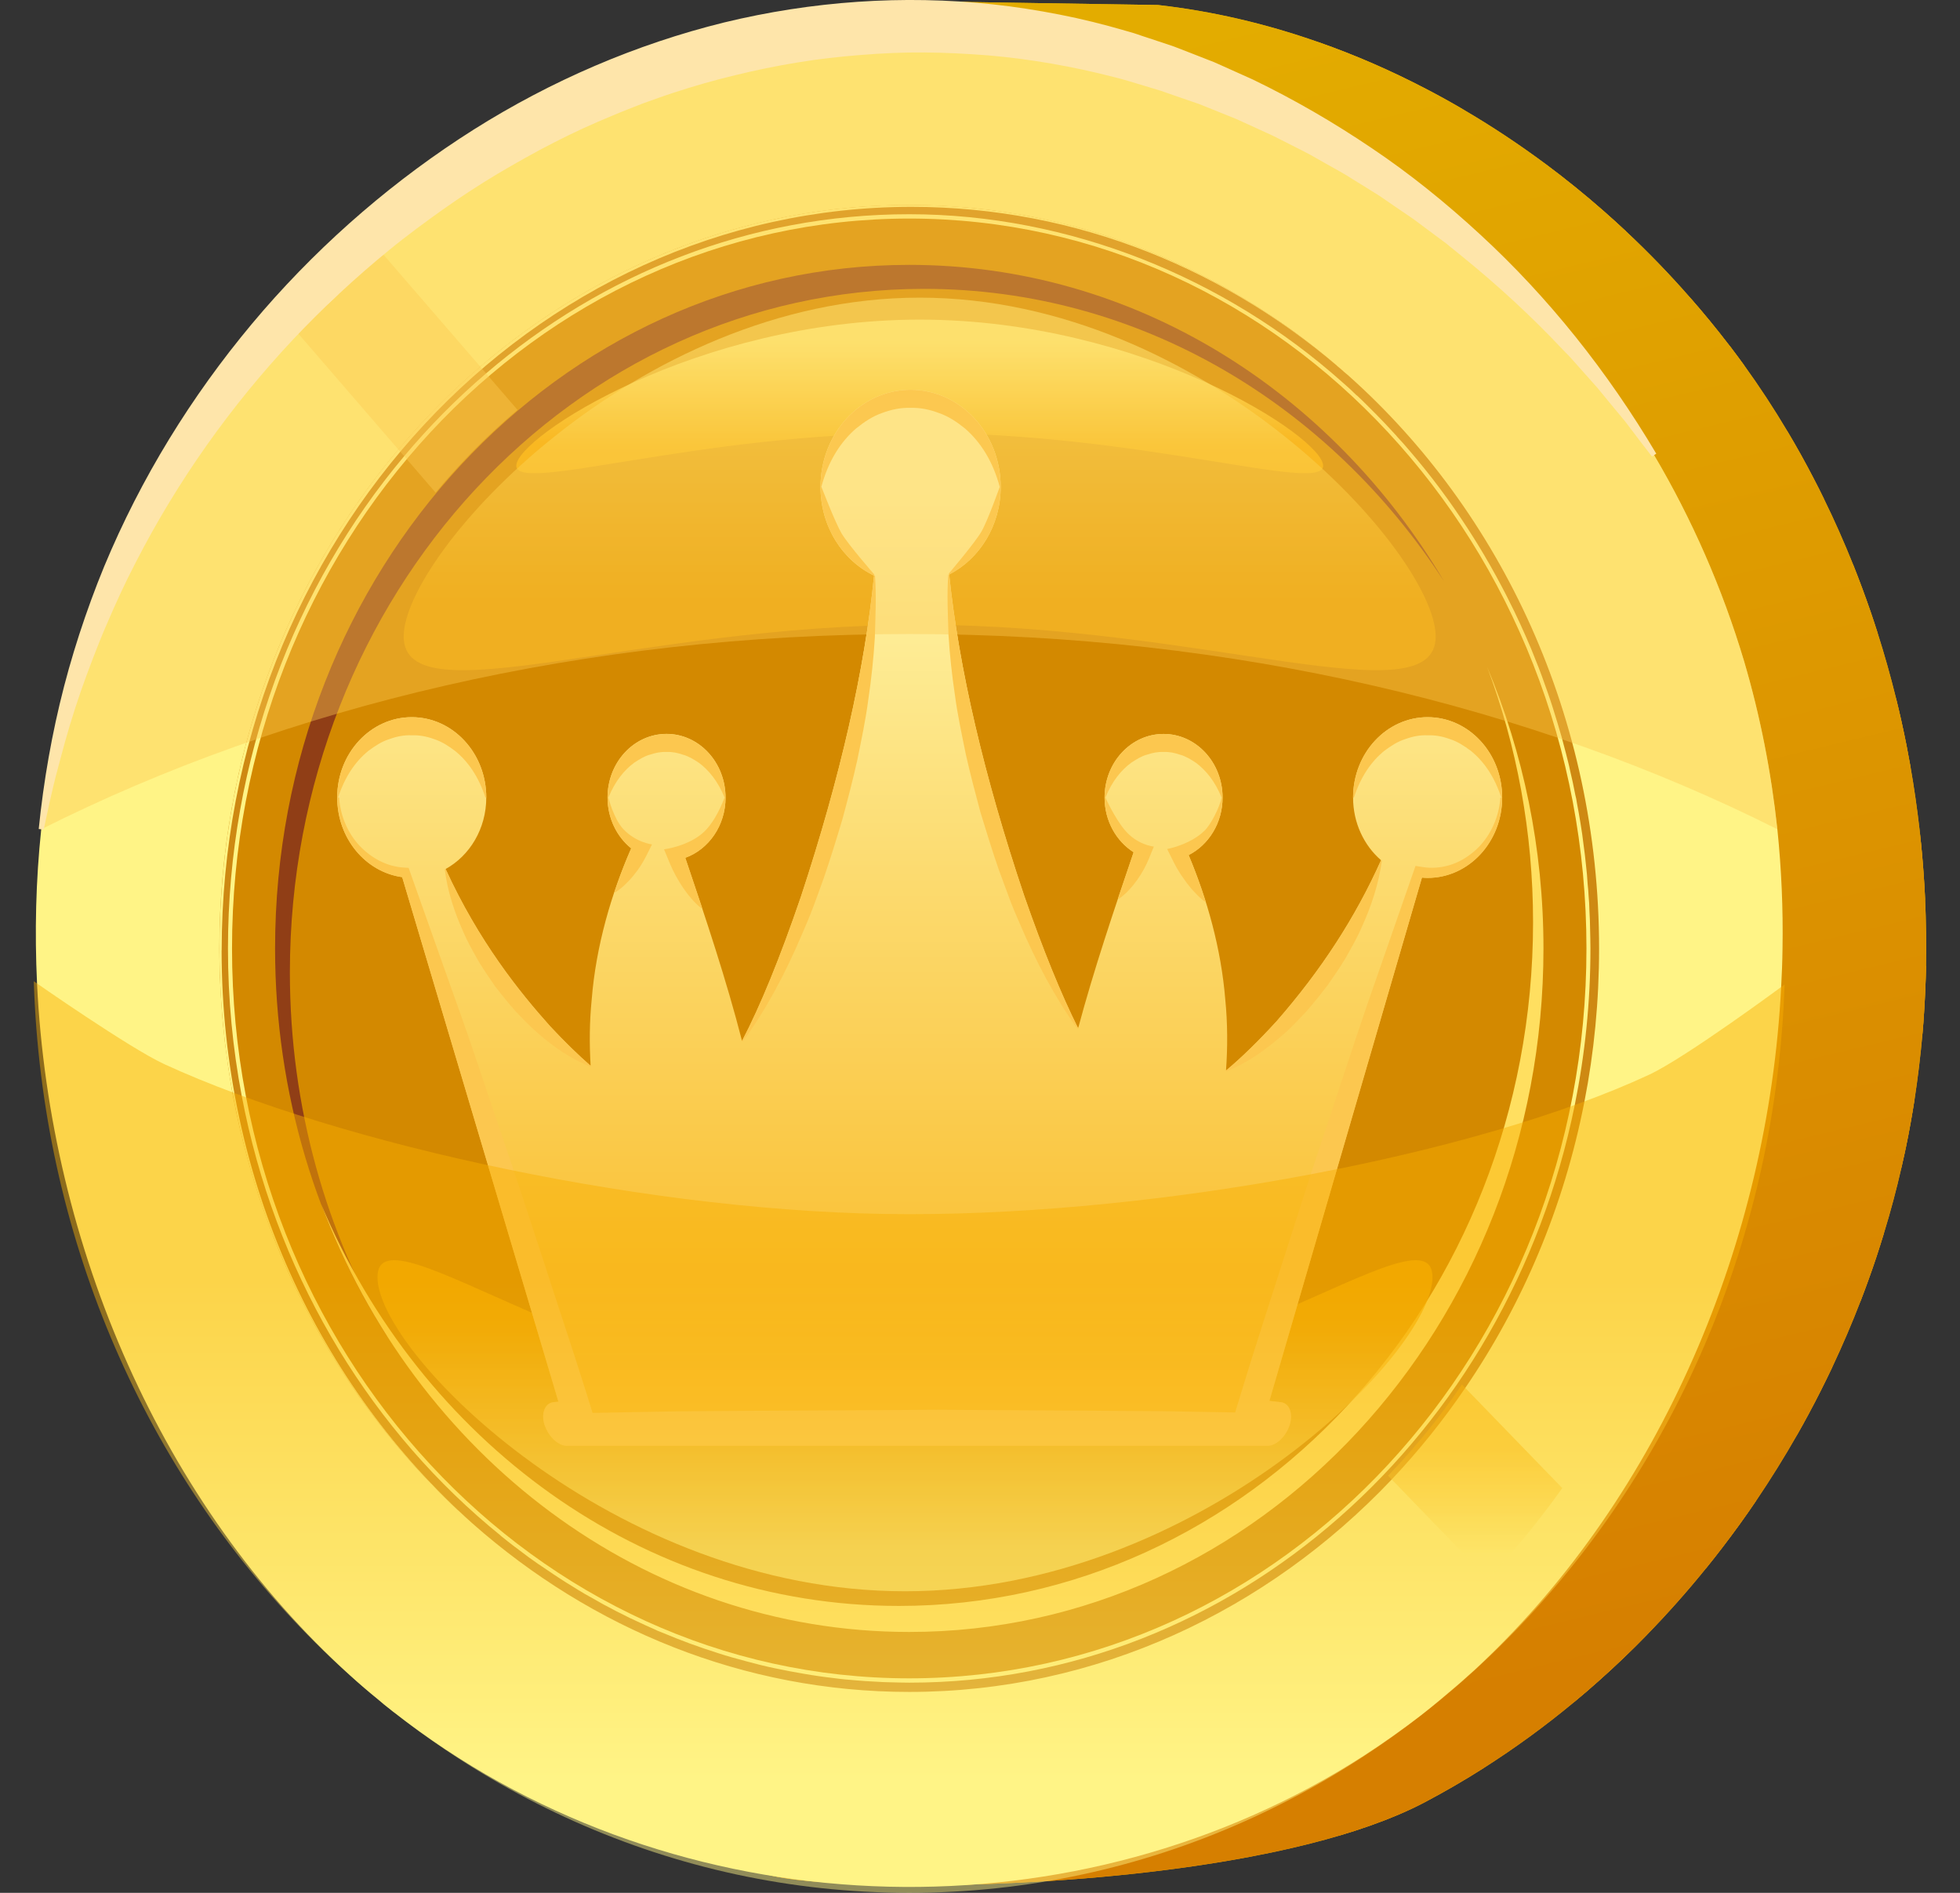 
<svg width="29" height="28" viewBox="0 0 29 28" fill="none" xmlns="http://www.w3.org/2000/svg">
<rect x="0" y="0" width="29" height="28" fill="#333333" stroke="none"/>
<path d="M28.498 14.29C28.493 14.521 28.483 14.752 28.468 14.983C28.462 15.085 28.454 15.187 28.445 15.289C28.416 15.616 28.377 15.943 28.327 16.267C28.291 16.499 28.25 16.731 28.202 16.96C28.195 16.995 28.188 17.029 28.18 17.064C28.166 17.131 28.151 17.199 28.135 17.266C28.06 17.596 27.973 17.922 27.874 18.244C27.803 18.478 27.727 18.709 27.644 18.937C27.607 19.04 27.569 19.142 27.53 19.243C27.402 19.575 27.262 19.901 27.111 20.222C27 20.456 26.884 20.687 26.761 20.915C26.706 21.018 26.65 21.12 26.592 21.221C26.402 21.555 26.198 21.882 25.984 22.199C25.824 22.436 25.657 22.667 25.484 22.892C25.405 22.995 25.325 23.098 25.243 23.198C24.968 23.538 24.678 23.865 24.375 24.176C24.141 24.417 23.899 24.648 23.65 24.869C23.533 24.974 23.414 25.076 23.294 25.175C22.866 25.531 22.417 25.858 21.952 26.154C21.669 26.334 21.379 26.502 21.084 26.658C20.959 26.724 20.825 26.787 20.684 26.847C20.419 26.959 20.129 27.061 19.818 27.153C17.609 27.806 14.404 27.952 12.543 27.863C10.887 27.785 11.203 27.633 9.681 26.924C10.577 26.147 11.476 25.366 12.301 24.505C12.404 24.398 12.507 24.288 12.608 24.177C12.803 23.963 12.994 23.743 13.178 23.517C13.264 23.412 13.348 23.306 13.43 23.198C13.508 23.098 13.583 22.995 13.658 22.892C13.822 22.666 13.98 22.435 14.13 22.199C14.334 21.881 14.525 21.555 14.704 21.221C14.758 21.12 14.812 21.017 14.864 20.915C14.979 20.687 15.089 20.456 15.193 20.222C15.336 19.901 15.469 19.574 15.591 19.243C15.628 19.142 15.664 19.04 15.699 18.937C15.778 18.708 15.852 18.477 15.921 18.244C16.016 17.922 16.101 17.595 16.176 17.266C16.2 17.164 16.221 17.063 16.243 16.96C16.291 16.73 16.333 16.499 16.371 16.267C16.424 15.943 16.467 15.616 16.5 15.289C16.51 15.187 16.52 15.085 16.528 14.983C16.547 14.752 16.561 14.521 16.57 14.29C16.582 13.963 16.585 13.637 16.576 13.311C16.574 13.209 16.571 13.107 16.566 13.005C16.556 12.774 16.541 12.543 16.521 12.312C16.492 11.985 16.452 11.659 16.402 11.334C16.401 11.331 16.401 11.328 16.4 11.325C16.385 11.226 16.369 11.127 16.351 11.028C16.311 10.796 16.264 10.565 16.212 10.335C16.139 10.006 16.054 9.68 15.958 9.357C15.928 9.255 15.897 9.153 15.864 9.051C15.79 8.818 15.711 8.587 15.626 8.358C15.503 8.027 15.369 7.701 15.224 7.38C15.178 7.277 15.131 7.175 15.082 7.074C14.971 6.839 14.853 6.608 14.73 6.381C14.55 6.047 14.358 5.72 14.155 5.402C14.089 5.299 14.022 5.197 13.954 5.096C13.795 4.86 13.63 4.629 13.459 4.403C13.203 4.065 12.932 3.738 12.649 3.425C12.556 3.321 12.461 3.219 12.365 3.119C12.344 3.096 12.322 3.074 12.301 3.052C11.507 2.233 10.623 1.516 9.668 0.929C10.924 0.363 12.279 0.055 13.64 0.019L17.134 0.074C17.938 0.165 18.733 0.351 19.506 0.623C20.05 0.813 20.584 1.046 21.101 1.316C21.288 1.413 21.472 1.515 21.654 1.622C22.071 1.866 22.477 2.135 22.868 2.426C23.162 2.645 23.448 2.876 23.725 3.119C23.839 3.219 23.951 3.321 24.062 3.425C24.393 3.735 24.709 4.062 25.008 4.404C25.205 4.628 25.395 4.86 25.577 5.097C25.588 5.11 25.598 5.124 25.609 5.137C25.675 5.225 25.741 5.313 25.805 5.402C26.033 5.718 26.247 6.044 26.447 6.381C26.582 6.607 26.711 6.838 26.833 7.074C26.886 7.175 26.937 7.277 26.987 7.38C27.144 7.699 27.288 8.026 27.421 8.358C27.512 8.587 27.598 8.818 27.678 9.051C27.713 9.152 27.747 9.255 27.779 9.357C27.882 9.679 27.974 10.006 28.055 10.335C28.112 10.565 28.163 10.796 28.209 11.028C28.229 11.13 28.248 11.232 28.266 11.334C28.321 11.646 28.366 11.96 28.402 12.274C28.403 12.287 28.405 12.3 28.406 12.313C28.432 12.543 28.452 12.774 28.467 13.006C28.474 13.108 28.48 13.21 28.484 13.312C28.499 13.638 28.503 13.964 28.497 14.29L28.498 14.29Z" fill="#E3AC00"/>
<path d="M21.654 1.622H14.687V0.623H19.506C20.05 0.813 20.583 1.046 21.101 1.316C21.287 1.413 21.472 1.515 21.654 1.622Z" fill="#DD9300"/>
<path d="M24.062 3.425H12.301V2.426H22.868C23.162 2.645 23.448 2.876 23.724 3.119C23.838 3.219 23.951 3.321 24.062 3.425V3.425Z" fill="#DD9300"/>
<path d="M25.805 5.402H12.301V4.404H25.008C25.205 4.628 25.395 4.86 25.577 5.097C25.588 5.11 25.598 5.124 25.608 5.137C25.675 5.225 25.741 5.313 25.805 5.402Z" fill="#DD9300"/>
<path d="M26.987 7.379H12.301V6.381H26.447C26.582 6.608 26.71 6.839 26.832 7.074C26.885 7.175 26.937 7.277 26.987 7.38L26.987 7.379Z" fill="#DD9300"/>
<path d="M27.779 9.357H12.301V8.358H27.421C27.512 8.586 27.598 8.817 27.678 9.051C27.712 9.152 27.746 9.255 27.779 9.357L27.779 9.357Z" fill="#DD9300"/>
<path d="M28.266 11.334H12.301V10.335H28.055C28.112 10.565 28.163 10.796 28.209 11.028C28.229 11.13 28.248 11.232 28.266 11.334L28.266 11.334Z" fill="#DD9300"/>
<path d="M28.485 13.311H12.301V12.312H28.406C28.432 12.543 28.452 12.774 28.467 13.005C28.474 13.108 28.48 13.209 28.484 13.312L28.485 13.311Z" fill="#DD9300"/>
<path d="M28.498 14.29C28.493 14.521 28.483 14.752 28.468 14.983C28.462 15.085 28.454 15.187 28.445 15.289H12.301V14.29H28.497L28.498 14.29Z" fill="#DD9300"/>
<path d="M28.327 16.267C28.291 16.499 28.249 16.731 28.202 16.96C28.195 16.995 28.188 17.03 28.18 17.064C28.166 17.131 28.151 17.199 28.135 17.266H12.301V16.268H28.327L28.327 16.267Z" fill="#DD9300"/>
<path d="M27.874 18.244C27.803 18.477 27.727 18.708 27.644 18.937C27.607 19.04 27.569 19.142 27.53 19.243H12.301V18.244H27.874V18.244Z" fill="#DD9300"/>
<path d="M27.111 20.221C27 20.456 26.884 20.687 26.762 20.914C26.706 21.017 26.65 21.119 26.592 21.22H12.301V20.222H27.11L27.111 20.221Z" fill="#DD9300"/>
<path d="M25.984 22.199C25.824 22.435 25.657 22.666 25.484 22.892C25.405 22.995 25.325 23.097 25.243 23.198H12.301V22.199H25.984V22.199Z" fill="#DD9300"/>
<path d="M24.375 24.176C24.141 24.417 23.899 24.648 23.65 24.869C23.533 24.974 23.415 25.075 23.294 25.175H12.301V24.177H24.375V24.176Z" fill="#DD9300"/>
<path d="M21.952 26.153C21.669 26.333 21.38 26.501 21.084 26.657C20.959 26.723 20.825 26.786 20.684 26.846C20.419 26.959 20.129 27.061 19.819 27.152H12.301V26.154H21.952V26.153Z" fill="#DD9300"/>
<path style="mix-blend-mode:multiply" d="M28.498 14.29C28.493 14.521 28.483 14.752 28.468 14.983C28.462 15.085 28.454 15.187 28.445 15.289C28.416 15.616 28.377 15.943 28.327 16.267C28.291 16.499 28.25 16.731 28.202 16.96C28.195 16.995 28.188 17.029 28.18 17.064C28.166 17.131 28.151 17.199 28.135 17.266C28.06 17.596 27.973 17.922 27.874 18.244C27.803 18.478 27.727 18.709 27.644 18.937C27.607 19.04 27.569 19.142 27.53 19.243C27.402 19.575 27.262 19.901 27.111 20.222C27 20.456 26.884 20.687 26.761 20.915C26.706 21.018 26.65 21.12 26.592 21.221C26.402 21.555 26.198 21.882 25.984 22.199C25.824 22.436 25.657 22.667 25.484 22.892C25.405 22.995 25.325 23.098 25.243 23.198C24.968 23.538 24.678 23.865 24.375 24.176C24.141 24.417 23.899 24.648 23.65 24.869C23.533 24.974 23.414 25.076 23.294 25.175C22.866 25.531 22.417 25.858 21.952 26.154C21.669 26.334 21.379 26.502 21.084 26.658C20.959 26.724 20.825 26.787 20.684 26.847C20.419 26.959 20.129 27.061 19.818 27.153C17.609 27.806 14.404 27.952 12.543 27.863C10.887 27.785 11.203 27.633 9.681 26.924C10.577 26.147 11.476 25.366 12.301 24.505C12.404 24.398 12.507 24.288 12.608 24.177C12.803 23.963 12.994 23.743 13.178 23.517C13.264 23.412 13.348 23.306 13.43 23.198C13.508 23.098 13.583 22.995 13.658 22.892C13.822 22.666 13.98 22.435 14.13 22.199C14.334 21.881 14.525 21.555 14.704 21.221C14.758 21.12 14.812 21.017 14.864 20.915C14.979 20.687 15.089 20.456 15.193 20.222C15.336 19.901 15.469 19.574 15.591 19.243C15.628 19.142 15.664 19.04 15.699 18.937C15.778 18.708 15.852 18.477 15.921 18.244C16.016 17.922 16.101 17.595 16.176 17.266C16.2 17.164 16.221 17.063 16.243 16.96C16.291 16.73 16.333 16.499 16.371 16.267C16.424 15.943 16.467 15.616 16.5 15.289C16.51 15.187 16.52 15.085 16.528 14.983C16.547 14.752 16.561 14.521 16.57 14.29C16.582 13.963 16.585 13.637 16.576 13.311C16.574 13.209 16.571 13.107 16.566 13.005C16.556 12.774 16.541 12.543 16.521 12.312C16.492 11.985 16.452 11.659 16.402 11.334C16.401 11.331 16.401 11.328 16.4 11.325C16.385 11.226 16.369 11.127 16.351 11.028C16.311 10.796 16.264 10.565 16.212 10.335C16.139 10.006 16.054 9.68 15.958 9.357C15.928 9.255 15.897 9.153 15.864 9.051C15.79 8.818 15.711 8.587 15.626 8.358C15.503 8.027 15.369 7.701 15.224 7.38C15.178 7.277 15.131 7.175 15.082 7.074C14.971 6.839 14.853 6.608 14.73 6.381C14.55 6.047 14.358 5.72 14.155 5.402C14.089 5.299 14.022 5.197 13.954 5.096C13.795 4.86 13.63 4.629 13.459 4.403C13.203 4.065 12.932 3.738 12.649 3.425C12.556 3.321 12.461 3.219 12.365 3.119C12.344 3.096 12.322 3.074 12.301 3.052C11.507 2.233 10.623 1.516 9.668 0.929C10.924 0.363 12.279 0.055 13.64 0.019L17.134 0.074C17.938 0.165 18.733 0.351 19.506 0.623C20.05 0.813 20.584 1.046 21.101 1.316C21.288 1.413 21.472 1.515 21.654 1.622C22.071 1.866 22.477 2.135 22.868 2.426C23.162 2.645 23.448 2.876 23.725 3.119C23.839 3.219 23.951 3.321 24.062 3.425C24.393 3.735 24.709 4.062 25.008 4.404C25.205 4.628 25.395 4.86 25.577 5.097C25.588 5.11 25.598 5.124 25.609 5.137C25.675 5.225 25.741 5.313 25.805 5.402C26.033 5.718 26.247 6.044 26.447 6.381C26.582 6.607 26.711 6.838 26.833 7.074C26.886 7.175 26.937 7.277 26.987 7.38C27.144 7.699 27.288 8.026 27.421 8.358C27.512 8.587 27.598 8.818 27.678 9.051C27.713 9.152 27.747 9.255 27.779 9.357C27.882 9.679 27.974 10.006 28.055 10.335C28.112 10.565 28.163 10.796 28.209 11.028C28.229 11.13 28.248 11.232 28.266 11.334C28.321 11.646 28.366 11.96 28.402 12.274C28.403 12.287 28.405 12.3 28.406 12.313C28.432 12.543 28.452 12.774 28.467 13.006C28.474 13.108 28.48 13.21 28.484 13.312C28.499 13.638 28.503 13.964 28.497 14.29L28.498 14.29Z" fill="url(#paint0_linear_15_3152)"/>
<path d="M26.374 14.031C26.372 14.221 26.364 14.41 26.354 14.6C26.161 18.385 24.563 22.107 21.919 24.607C21.855 24.67 21.788 24.73 21.72 24.789C21.662 24.843 21.602 24.895 21.541 24.947C21.463 25.014 21.383 25.082 21.302 25.149C21.21 25.227 21.115 25.302 21.021 25.376C20.952 25.428 20.884 25.48 20.814 25.532C20.675 25.634 20.536 25.733 20.394 25.829C20.323 25.876 20.251 25.924 20.178 25.972C15.967 28.677 10.283 28.554 6.2 25.608C6.077 25.519 5.955 25.428 5.834 25.333C5.816 25.32 5.798 25.307 5.78 25.291C5.715 25.242 5.653 25.19 5.591 25.136C5.522 25.081 5.456 25.025 5.39 24.969C5.317 24.906 5.245 24.843 5.174 24.778C2.402 22.272 0.735 18.439 0.548 14.548C0.512 13.786 0.53 13.023 0.61 12.267C0.703 11.379 0.878 10.499 1.141 9.646C1.732 7.72 2.75 5.974 4.051 4.516C4.435 4.085 4.843 3.679 5.273 3.302C5.918 2.735 6.612 2.23 7.34 1.799C10.22 0.094 13.602 -0.404 16.774 0.562C19.919 1.518 22.721 3.762 24.474 6.732C25.035 7.681 25.485 8.708 25.805 9.78C26.045 10.593 26.207 11.425 26.298 12.268C26.358 12.852 26.384 13.442 26.374 14.031V14.031Z" fill="#FFF486"/>
<path d="M22.254 14.03C22.254 19.268 18.314 23.514 13.453 23.514C8.592 23.514 4.652 19.268 4.652 14.03C4.652 8.793 8.593 4.547 13.453 4.547C18.313 4.547 22.254 8.793 22.254 14.03Z" fill="#FFDC5A"/>
<path d="M23.473 14.03C23.473 19.993 18.987 24.827 13.453 24.827C7.919 24.827 3.433 19.993 3.433 14.03C3.433 8.067 7.92 3.233 13.453 3.233C18.986 3.233 23.473 8.067 23.473 14.03V14.03Z" fill="#D38900"/>
<path d="M4.289 14.384C4.289 8.799 8.49 4.273 13.672 4.273C16.858 4.273 19.671 5.985 21.367 8.601C19.701 5.786 16.78 3.918 13.453 3.918C8.271 3.918 4.07 8.445 4.07 14.03C4.07 16.181 4.695 18.174 5.757 19.812C4.829 18.244 4.289 16.383 4.289 14.384Z" fill="#903E16"/>
<path d="M22.003 9.865C22.441 11.033 22.683 12.307 22.683 13.644C22.683 19.228 18.482 23.756 13.3 23.756C9.496 23.756 6.223 21.314 4.75 17.808C6.139 21.52 9.511 24.141 13.453 24.141C18.636 24.141 22.837 19.614 22.837 14.03C22.837 12.544 22.537 11.136 22.003 9.865H22.003Z" fill="#FFDF60"/>
<g style="mix-blend-mode:multiply">
<path d="M19.947 5.552C19.945 5.549 19.943 5.547 19.941 5.547C19.925 5.532 19.906 5.517 19.89 5.504C19.854 5.471 19.818 5.439 19.78 5.409V5.407C19.573 5.229 19.36 5.062 19.141 4.902C19.078 4.856 19.014 4.811 18.95 4.767C18.881 4.72 18.811 4.672 18.741 4.627C18.672 4.581 18.604 4.538 18.534 4.494C18.534 4.492 18.532 4.492 18.529 4.492C18.457 4.447 18.387 4.403 18.314 4.362C18.244 4.321 18.174 4.28 18.103 4.241C18.057 4.215 18.009 4.189 17.961 4.165C17.896 4.13 17.832 4.096 17.765 4.063C17.408 3.883 17.038 3.723 16.658 3.589C16.602 3.567 16.543 3.548 16.485 3.528C16.404 3.5 16.324 3.474 16.244 3.45C16.171 3.429 16.099 3.407 16.024 3.385C15.773 3.316 15.516 3.255 15.256 3.203C15.174 3.188 15.089 3.173 15.005 3.16C14.921 3.145 14.836 3.132 14.75 3.121C14.671 3.11 14.593 3.099 14.513 3.091C14.497 3.088 14.48 3.088 14.464 3.086C14.39 3.077 14.314 3.071 14.237 3.065C14.151 3.058 14.064 3.052 13.978 3.047C13.892 3.041 13.803 3.039 13.717 3.036C13.628 3.034 13.542 3.032 13.453 3.032C11.057 3.032 8.85 3.927 7.106 5.424C6.672 5.796 6.266 6.206 5.894 6.65C4.25 8.602 3.246 11.193 3.246 14.031C3.246 14.126 3.248 14.22 3.25 14.315C3.252 14.408 3.254 14.503 3.261 14.596C3.265 14.677 3.269 14.759 3.275 14.839C3.279 14.9 3.283 14.958 3.288 15.019C3.295 15.112 3.304 15.203 3.315 15.296C3.323 15.376 3.331 15.454 3.343 15.532C3.361 15.682 3.383 15.829 3.407 15.977C3.417 16.035 3.427 16.096 3.437 16.157C3.441 16.178 3.445 16.198 3.449 16.219C3.506 16.522 3.576 16.822 3.656 17.114C3.682 17.211 3.711 17.309 3.739 17.404C3.767 17.497 3.795 17.588 3.825 17.679C3.827 17.69 3.831 17.699 3.835 17.71C3.866 17.799 3.896 17.89 3.928 17.978C3.962 18.072 3.996 18.165 4.032 18.258C4.039 18.275 4.044 18.291 4.05 18.308C4.115 18.473 4.183 18.635 4.255 18.795C4.298 18.89 4.342 18.986 4.388 19.079C4.432 19.168 4.474 19.257 4.521 19.346C4.561 19.421 4.601 19.499 4.641 19.575C4.752 19.779 4.87 19.98 4.993 20.175C5.13 20.394 5.274 20.609 5.427 20.817C5.431 20.823 5.437 20.829 5.443 20.838C5.5 20.916 5.558 20.992 5.618 21.07C5.735 21.222 5.858 21.371 5.984 21.517C6.047 21.59 6.111 21.662 6.175 21.733C6.24 21.802 6.306 21.874 6.372 21.941C6.372 21.944 6.374 21.946 6.376 21.944C6.441 22.015 6.507 22.08 6.574 22.147C6.64 22.212 6.708 22.279 6.779 22.344H6.781C6.849 22.409 6.921 22.474 6.992 22.537C8.753 24.094 11.004 25.028 13.453 25.028C16.227 25.028 18.75 23.828 20.592 21.885C20.988 21.465 21.352 21.014 21.68 20.531C22.528 19.292 23.139 17.853 23.443 16.296C23.586 15.566 23.66 14.807 23.66 14.031C23.66 10.621 22.215 7.571 19.947 5.552V5.552ZM7.621 22.885C7.549 22.831 7.476 22.772 7.404 22.714V22.712C7.378 22.69 7.352 22.669 7.325 22.647C7.295 22.623 7.263 22.597 7.233 22.571C5.389 21.011 4.062 18.771 3.576 16.208C3.443 15.504 3.373 14.776 3.373 14.031C3.373 11.232 4.36 8.676 5.981 6.747C6.352 6.305 6.758 5.894 7.193 5.523C8.914 4.048 11.089 3.169 13.453 3.169C15.818 3.169 18.122 4.102 19.866 5.658C19.937 5.719 20.005 5.781 20.073 5.849H20.076C20.126 5.894 20.176 5.944 20.226 5.994C20.317 6.082 20.405 6.174 20.493 6.265C20.55 6.325 20.605 6.384 20.661 6.446C20.665 6.451 20.669 6.455 20.671 6.459C20.735 6.527 20.796 6.596 20.854 6.665C21.168 7.029 21.457 7.417 21.722 7.827C21.768 7.9 21.817 7.974 21.861 8.047C21.992 8.26 22.116 8.479 22.233 8.702C22.261 8.754 22.287 8.806 22.313 8.858C22.436 9.098 22.548 9.345 22.655 9.598C22.691 9.689 22.727 9.78 22.764 9.871C22.798 9.958 22.83 10.047 22.86 10.133C22.916 10.285 22.968 10.441 23.015 10.599C23.037 10.666 23.057 10.736 23.077 10.805C23.097 10.868 23.115 10.933 23.131 10.998C23.157 11.093 23.182 11.191 23.206 11.288C23.214 11.321 23.222 11.353 23.228 11.386C23.258 11.509 23.284 11.633 23.308 11.758C23.319 11.797 23.326 11.838 23.332 11.879C23.351 11.979 23.369 12.076 23.385 12.178C23.403 12.287 23.419 12.395 23.431 12.503C23.445 12.596 23.455 12.692 23.465 12.787C23.477 12.884 23.485 12.982 23.491 13.082C23.497 13.14 23.503 13.198 23.505 13.257C23.512 13.328 23.516 13.4 23.517 13.472C23.523 13.562 23.526 13.658 23.527 13.751C23.529 13.844 23.532 13.937 23.532 14.03C23.532 14.825 23.451 15.599 23.3 16.346C22.313 21.225 18.273 24.891 13.453 24.891C13.367 24.891 13.28 24.888 13.194 24.886C13.108 24.884 13.021 24.882 12.935 24.875C12.85 24.871 12.764 24.866 12.679 24.858C12.565 24.849 12.448 24.839 12.334 24.823C12.261 24.814 12.189 24.806 12.117 24.795C12.042 24.784 11.97 24.773 11.897 24.76C11.753 24.736 11.608 24.708 11.465 24.678C11.322 24.648 11.18 24.613 11.039 24.574C10.898 24.537 10.758 24.498 10.621 24.453C10.345 24.366 10.072 24.266 9.807 24.154C9.758 24.137 9.71 24.115 9.664 24.093C9.58 24.056 9.495 24.017 9.413 23.978C9.346 23.948 9.282 23.917 9.218 23.883C9.153 23.852 9.089 23.82 9.027 23.785C8.962 23.753 8.898 23.718 8.836 23.681C8.709 23.612 8.586 23.541 8.464 23.463C8.407 23.43 8.351 23.393 8.295 23.357C8.229 23.313 8.164 23.272 8.1 23.227C8.005 23.166 7.913 23.101 7.82 23.034C7.754 22.984 7.688 22.934 7.621 22.884L7.621 22.885Z" fill="#CE8912"/>
</g>
<g style="mix-blend-mode:screen">
<path d="M3.28 14.058C3.28 7.994 7.858 3.06 13.486 3.06C15.936 3.06 18.186 3.995 19.947 5.552C18.181 3.978 15.918 3.031 13.453 3.031C7.825 3.031 3.247 7.965 3.247 14.03C3.247 17.454 4.707 20.517 6.991 22.536C4.725 20.517 3.279 17.466 3.279 14.058L3.28 14.058Z" fill="#FFF486"/>
</g>
<path style="mix-blend-mode:screen" opacity="0.93" d="M19.577 6.889C19.577 7.31 16.904 6.404 13.608 6.404C10.311 6.404 7.639 7.31 7.639 6.889C7.639 6.467 10.312 4.728 13.608 4.728C16.904 4.728 19.577 6.467 19.577 6.889Z" fill="url(#paint1_linear_15_3152)"/>
<path style="mix-blend-mode:screen" opacity="0.56" d="M21.242 9.415C21.242 10.631 17.824 9.242 13.607 9.242C9.391 9.242 5.973 10.631 5.973 9.415C5.973 8.199 9.392 4.403 13.607 4.403C17.823 4.403 21.242 8.199 21.242 9.415Z" fill="url(#paint2_linear_15_3152)"/>
<path style="mix-blend-mode:screen" opacity="0.67" d="M5.585 18.893C5.585 17.765 9.08 20.794 13.39 20.794C17.701 20.794 21.195 17.765 21.195 18.893C21.195 20.02 17.7 23.539 13.39 23.539C9.08 23.539 5.585 20.02 5.585 18.893Z" fill="url(#paint3_linear_15_3152)"/>
<path d="M21.123 10.609C20.514 10.609 20.02 11.142 20.02 11.798C20.02 12.173 20.182 12.507 20.434 12.725C20.055 13.57 19.552 14.347 18.888 15.107C18.619 15.401 18.37 15.644 18.14 15.836C18.165 15.489 18.164 15.135 18.129 14.783C18.068 14.033 17.859 13.293 17.587 12.649C17.883 12.498 18.089 12.174 18.089 11.798C18.089 11.278 17.698 10.857 17.216 10.857C16.734 10.857 16.343 11.278 16.343 11.798C16.343 12.143 16.516 12.443 16.773 12.607C16.484 13.457 16.184 14.344 15.952 15.21C15.703 14.713 15.435 14.057 15.151 13.241C14.558 11.476 14.188 9.887 14.044 8.498C14.494 8.267 14.806 7.775 14.806 7.202C14.806 6.409 14.209 5.765 13.473 5.765C12.737 5.765 12.14 6.409 12.14 7.202C12.14 7.787 12.465 8.291 12.932 8.514C12.795 9.904 12.434 11.494 11.852 13.259C11.541 14.17 11.249 14.882 10.979 15.398C10.749 14.499 10.439 13.575 10.139 12.689C10.485 12.564 10.735 12.212 10.735 11.797C10.735 11.278 10.344 10.856 9.862 10.856C9.379 10.856 8.989 11.278 8.989 11.797C8.989 12.105 9.127 12.378 9.339 12.549C9.046 13.217 8.818 13.993 8.755 14.782C8.722 15.111 8.719 15.442 8.739 15.767C8.551 15.602 8.351 15.407 8.139 15.18C7.685 14.673 7.083 13.925 6.593 12.855C6.95 12.659 7.195 12.259 7.195 11.797C7.195 11.141 6.702 10.609 6.092 10.609C5.483 10.609 4.989 11.141 4.989 11.797C4.989 12.402 5.409 12.9 5.951 12.975C6.697 15.483 7.445 17.991 8.192 20.498C8.21 20.56 8.228 20.622 8.246 20.684C8.251 20.7 8.257 20.716 8.261 20.733C8.236 20.736 8.211 20.738 8.186 20.741C8.06 20.758 8.003 20.909 8.057 21.079C8.068 21.112 8.082 21.143 8.099 21.173H8.099C8.099 21.173 8.1 21.174 8.1 21.174C8.133 21.232 8.175 21.282 8.221 21.319C8.224 21.322 8.227 21.325 8.231 21.327C8.238 21.333 8.245 21.337 8.253 21.342C8.261 21.347 8.269 21.352 8.276 21.356C8.282 21.36 8.288 21.362 8.294 21.365C8.304 21.37 8.315 21.374 8.325 21.377C8.329 21.379 8.333 21.38 8.337 21.381C8.352 21.385 8.367 21.387 8.382 21.388H18.758C18.883 21.386 19.028 21.248 19.082 21.079C19.136 20.909 19.079 20.758 18.954 20.742C18.912 20.737 18.871 20.732 18.829 20.727C18.831 20.727 18.833 20.728 18.835 20.728C18.817 20.726 18.799 20.724 18.782 20.722C19.534 18.142 20.286 15.562 21.039 12.982C21.067 12.984 21.095 12.986 21.123 12.986C21.732 12.986 22.226 12.454 22.226 11.798C22.226 11.141 21.732 10.609 21.123 10.609V10.609Z" fill="url(#paint4_linear_15_3152)"/>
<path d="M8.258 21.201L8.264 21.201C8.235 21.205 8.249 21.203 8.258 21.201ZM18.881 21.206L18.881 21.205C18.895 21.207 18.912 21.21 18.881 21.206Z" fill="#FCC74F"/>
<g style="mix-blend-mode:multiply">
<path d="M5.951 12.976C6.698 15.484 7.445 17.991 8.192 20.499C8.21 20.561 8.228 20.623 8.247 20.684C8.251 20.701 8.257 20.717 8.262 20.734C8.236 20.736 8.211 20.739 8.186 20.742C8.06 20.759 8.003 20.91 8.057 21.08C8.068 21.113 8.083 21.144 8.1 21.174H8.099C8.099 21.174 8.1 21.175 8.1 21.175C8.133 21.233 8.175 21.283 8.221 21.32C8.225 21.323 8.228 21.326 8.231 21.328C8.238 21.333 8.246 21.338 8.253 21.343C8.261 21.348 8.269 21.353 8.277 21.357C8.282 21.36 8.288 21.363 8.294 21.366C8.305 21.371 8.315 21.375 8.325 21.378C8.329 21.379 8.333 21.381 8.338 21.382C8.352 21.386 8.367 21.388 8.382 21.388H18.758C18.883 21.387 19.028 21.249 19.082 21.08C19.136 20.91 19.079 20.759 18.954 20.742C18.912 20.738 18.871 20.732 18.829 20.728C18.831 20.728 18.833 20.729 18.835 20.729C18.818 20.727 18.799 20.725 18.782 20.723C19.534 18.143 20.286 15.562 21.039 12.982C21.067 12.985 21.095 12.987 21.123 12.987C21.733 12.987 22.226 12.455 22.226 11.799H22.199C22.178 12.118 22.028 12.411 21.809 12.596C21.7 12.688 21.577 12.76 21.447 12.798C21.316 12.837 21.181 12.847 21.05 12.826L20.944 12.809L20.9 12.935L20.238 14.837C20.02 15.472 19.814 16.111 19.6 16.747C19.385 17.384 19.186 18.024 18.979 18.663C18.775 19.303 18.565 19.941 18.37 20.583L18.275 20.894H18.266C17.779 20.887 17.291 20.872 16.803 20.872L13.877 20.854L10.951 20.87C10.463 20.872 9.976 20.876 9.488 20.887L8.768 20.901L8.672 20.593C8.47 19.948 8.254 19.311 8.047 18.669C7.837 18.028 7.629 17.387 7.41 16.75C7.191 16.113 6.984 15.471 6.755 14.837L6.079 12.932L6.046 12.838L5.969 12.833C5.735 12.819 5.507 12.703 5.33 12.521C5.152 12.337 5.036 12.078 5.018 11.797L4.99 11.798C4.99 12.402 5.409 12.901 5.952 12.976H5.951ZM18.881 21.206L18.881 21.205C18.895 21.207 18.912 21.21 18.881 21.206ZM8.258 21.201L8.264 21.201C8.235 21.206 8.249 21.203 8.258 21.201Z" fill="#FCC74F"/>
</g>
<g style="mix-blend-mode:multiply">
<path d="M9.221 12.263C9.075 12.104 9.002 11.797 9.002 11.797L8.989 11.798C8.989 12.105 9.127 12.378 9.339 12.55C9.248 12.756 9.166 12.973 9.09 13.197L9.102 13.201C9.163 13.163 9.212 13.121 9.256 13.078C9.3 13.035 9.342 12.992 9.377 12.946C9.413 12.901 9.448 12.856 9.478 12.808C9.508 12.761 9.536 12.713 9.561 12.663L9.647 12.491C9.647 12.491 9.407 12.463 9.221 12.263H9.221Z" fill="#FCC74F"/>
</g>
<g style="mix-blend-mode:multiply">
<path d="M10.735 11.798H10.721C10.631 12.032 10.525 12.203 10.417 12.305C10.191 12.518 9.825 12.564 9.825 12.564L9.914 12.779C9.963 12.898 10.028 13.012 10.1 13.123C10.14 13.177 10.176 13.233 10.223 13.284C10.266 13.337 10.317 13.387 10.375 13.434L10.388 13.429C10.306 13.181 10.222 12.934 10.14 12.69C10.486 12.565 10.736 12.213 10.736 11.798H10.735Z" fill="#FCC74F"/>
</g>
<g style="mix-blend-mode:multiply">
<path d="M16.638 12.274C16.483 12.085 16.356 11.798 16.356 11.798L16.343 11.798C16.343 12.143 16.516 12.444 16.773 12.607C16.696 12.833 16.618 13.062 16.541 13.292L16.554 13.297C16.613 13.256 16.663 13.21 16.706 13.163C16.752 13.116 16.789 13.066 16.826 13.016C16.897 12.915 16.956 12.809 17.001 12.698L17.072 12.523C17.072 12.523 16.826 12.502 16.638 12.274V12.274Z" fill="#FCC74F"/>
</g>
<g style="mix-blend-mode:multiply">
<path d="M18.089 11.798H18.075C18.045 11.943 17.918 12.196 17.82 12.29C17.602 12.5 17.269 12.559 17.269 12.559L17.367 12.756C17.393 12.809 17.422 12.859 17.454 12.909C17.484 12.96 17.523 13.007 17.556 13.057C17.594 13.104 17.629 13.153 17.676 13.199C17.719 13.247 17.768 13.293 17.825 13.337L17.837 13.332C17.762 13.096 17.678 12.867 17.587 12.649C17.883 12.499 18.089 12.175 18.089 11.799L18.089 11.798Z" fill="#FCC74F"/>
</g>
<g style="mix-blend-mode:screen">
<path d="M13.473 5.766C12.737 5.766 12.14 6.409 12.14 7.202H12.153C12.251 6.831 12.433 6.538 12.669 6.336C12.789 6.24 12.914 6.156 13.052 6.109C13.188 6.058 13.328 6.029 13.472 6.033C13.615 6.029 13.757 6.058 13.892 6.11C14.031 6.157 14.156 6.24 14.276 6.337C14.511 6.539 14.693 6.83 14.792 7.203H14.806C14.806 6.409 14.209 5.766 13.473 5.766ZM9.862 10.857C9.38 10.857 8.989 11.278 8.989 11.798H9.002C9.101 11.556 9.234 11.393 9.383 11.283C9.461 11.232 9.535 11.185 9.618 11.163C9.698 11.136 9.778 11.12 9.861 11.124C9.944 11.12 10.026 11.136 10.105 11.164C10.188 11.186 10.262 11.232 10.34 11.283C10.489 11.394 10.622 11.556 10.721 11.799L10.735 11.798C10.735 11.279 10.344 10.857 9.861 10.857L9.862 10.857ZM17.216 10.857C16.734 10.857 16.343 11.278 16.343 11.798H16.356C16.454 11.556 16.588 11.393 16.737 11.283C16.815 11.232 16.889 11.185 16.972 11.163C17.052 11.136 17.132 11.12 17.216 11.124C17.299 11.12 17.38 11.136 17.46 11.164C17.542 11.186 17.617 11.232 17.694 11.283C17.843 11.394 17.977 11.556 18.075 11.799L18.089 11.798C18.089 11.279 17.698 10.857 17.216 10.857L17.216 10.857ZM21.123 10.609C20.514 10.609 20.02 11.142 20.02 11.798H20.033C20.132 11.491 20.289 11.263 20.482 11.107C20.581 11.033 20.681 10.968 20.791 10.934C20.899 10.894 21.009 10.872 21.123 10.877C21.236 10.873 21.348 10.894 21.455 10.934C21.565 10.969 21.665 11.034 21.764 11.108C21.956 11.264 22.114 11.491 22.212 11.798L22.226 11.798C22.226 11.142 21.732 10.609 21.123 10.609ZM6.092 10.609C5.483 10.609 4.989 11.142 4.989 11.798H5.003C5.101 11.491 5.259 11.263 5.451 11.107C5.55 11.033 5.65 10.968 5.76 10.934C5.868 10.894 5.978 10.872 6.092 10.877C6.205 10.873 6.317 10.894 6.424 10.934C6.535 10.969 6.635 11.034 6.733 11.108C6.926 11.264 7.083 11.491 7.182 11.798L7.195 11.798C7.195 11.142 6.702 10.609 6.093 10.609H6.092Z" fill="#FCC74F"/>
</g>
<path d="M12.154 7.202L12.14 7.202C12.14 7.788 12.466 8.291 12.932 8.514L12.938 8.501C12.938 8.501 12.555 8.062 12.454 7.894C12.358 7.734 12.154 7.202 12.154 7.202ZM14.792 7.202C14.792 7.202 14.613 7.709 14.518 7.869C14.424 8.03 14.038 8.485 14.038 8.485L14.045 8.498C14.494 8.268 14.806 7.775 14.806 7.202H14.792Z" fill="#FCC74F"/>
<g style="mix-blend-mode:screen">
<path d="M12.932 8.514C12.795 9.905 12.434 11.495 11.852 13.26C11.541 14.171 11.249 14.882 10.979 15.398L10.991 15.405C11.345 14.924 11.625 14.385 11.861 13.832C11.921 13.695 11.981 13.554 12.033 13.415C12.089 13.268 12.137 13.13 12.189 12.987C12.287 12.702 12.376 12.414 12.463 12.123C12.542 11.831 12.619 11.538 12.685 11.241C12.745 10.944 12.809 10.646 12.848 10.343C12.893 10.042 12.925 9.738 12.944 9.433C12.952 9.127 12.969 8.821 12.946 8.516L12.933 8.514H12.932ZM10.967 15.39L10.979 15.398C10.977 15.391 10.975 15.384 10.973 15.377C10.971 15.382 10.969 15.386 10.967 15.39ZM15.958 15.19C15.957 15.197 15.954 15.204 15.952 15.21L15.964 15.203C15.963 15.199 15.96 15.194 15.958 15.19ZM14.044 8.498L14.031 8.5C14.008 8.799 14.026 9.096 14.034 9.394C14.053 9.692 14.085 9.988 14.129 10.282C14.168 10.577 14.231 10.866 14.29 11.157C14.354 11.446 14.431 11.732 14.507 12.017C14.594 12.299 14.679 12.58 14.776 12.859L14.928 13.271C14.981 13.416 15.037 13.546 15.097 13.681C15.327 14.22 15.601 14.744 15.94 15.217L15.952 15.21C15.703 14.713 15.435 14.057 15.151 13.241C14.558 11.476 14.188 9.888 14.044 8.498V8.498Z" fill="#FCC74F"/>
</g>
<g style="mix-blend-mode:screen">
<path d="M18.131 15.824L18.14 15.836C18.141 15.829 18.141 15.822 18.141 15.816C18.138 15.818 18.135 15.821 18.131 15.824V15.824ZM20.434 12.725C20.055 13.57 19.553 14.347 18.888 15.107C18.62 15.401 18.37 15.644 18.14 15.836L18.148 15.848C18.454 15.725 18.724 15.531 18.97 15.317C19.103 15.207 19.208 15.087 19.324 14.967C19.433 14.844 19.536 14.713 19.638 14.582C19.734 14.445 19.829 14.307 19.915 14.163C19.997 14.015 20.082 13.87 20.149 13.713C20.289 13.406 20.399 13.077 20.446 12.731L20.434 12.725H20.434ZM6.593 12.856L6.581 12.863C6.622 13.19 6.725 13.496 6.855 13.785C6.917 13.932 6.996 14.068 7.073 14.206C7.153 14.342 7.243 14.47 7.332 14.599C7.428 14.722 7.525 14.843 7.628 14.959C7.736 15.069 7.839 15.183 7.957 15.282C8.192 15.488 8.443 15.661 8.731 15.778L8.74 15.767C8.552 15.603 8.351 15.408 8.139 15.18C7.685 14.674 7.083 13.925 6.594 12.856L6.593 12.856ZM8.739 15.767L8.748 15.756C8.745 15.753 8.742 15.749 8.738 15.747C8.739 15.754 8.739 15.761 8.739 15.767Z" fill="#FCC74F"/>
</g>
<path style="mix-blend-mode:screen" opacity="0.46" d="M23.115 22.013L21.631 20.481C21.304 20.965 20.938 21.415 20.538 21.829L22.016 23.356C22.41 22.936 22.777 22.488 23.115 22.013Z" fill="url(#paint5_linear_15_3152)"/>
<g style="mix-blend-mode:screen" opacity="0.41">
<path d="M7.657 6.063C7.221 6.431 6.815 6.841 6.445 7.287L6.019 6.793L5.981 6.747L5.922 6.683L5.894 6.65L4.051 4.516C4.435 4.085 4.843 3.68 5.273 3.303L7.107 5.424L7.133 5.456L7.193 5.523L7.231 5.569L7.657 6.063V6.063Z" fill="#FCC952"/>
</g>
<path style="mix-blend-mode:multiply" opacity="0.46" d="M24.396 15.9C21.845 17.084 17.207 17.961 13.453 17.961C9.699 17.961 5.01 16.928 2.432 15.742C1.916 15.505 0.5 14.515 0.5 14.515C0.738 22.006 6.444 28 13.453 28C20.462 28 26.145 22.031 26.405 14.563C26.405 14.563 24.939 15.649 24.396 15.9Z" fill="url(#paint6_linear_15_3152)"/>
<g style="mix-blend-mode:screen" opacity="0.41">
<path d="M26.298 12.267C22.681 10.45 18.244 9.379 13.454 9.379C8.663 9.379 4.23 10.447 0.611 12.267C0.703 11.379 0.878 10.499 1.142 9.646C2.169 6.294 4.487 3.489 7.34 1.799C10.22 0.094 13.602 -0.404 16.775 0.562C19.919 1.518 22.721 3.762 24.474 6.732C25.035 7.681 25.486 8.708 25.805 9.78C26.045 10.593 26.207 11.425 26.298 12.268V12.267Z" fill="#FCC952"/>
</g>
<path d="M5.368 3.563C5.469 3.672 5.316 4.013 5.026 4.326C4.736 4.638 4.419 4.803 4.318 4.694C4.217 4.585 4.37 4.244 4.66 3.931C4.949 3.619 5.266 3.454 5.368 3.563Z" fill="white"/>
<g style="mix-blend-mode:screen">
<path d="M24.443 6.754L24.283 6.547L24.126 6.34C24.1 6.305 24.075 6.271 24.048 6.237L23.965 6.137L23.8 5.938C23.745 5.872 23.692 5.804 23.637 5.739L23.466 5.547L23.296 5.356C23.267 5.324 23.24 5.291 23.21 5.261L23.121 5.17C22.655 4.674 22.158 4.219 21.641 3.799L21.447 3.642L21.399 3.602L21.349 3.565L21.249 3.491L21.05 3.343L20.95 3.268C20.933 3.256 20.918 3.243 20.9 3.232L20.849 3.197C20.712 3.105 20.577 3.011 20.441 2.918C20.407 2.894 20.372 2.873 20.337 2.851L20.233 2.786L20.024 2.657C19.887 2.567 19.742 2.492 19.601 2.411L19.388 2.29C19.317 2.251 19.244 2.216 19.172 2.179L18.955 2.069L18.846 2.014C18.81 1.995 18.773 1.98 18.736 1.963C18.589 1.897 18.442 1.829 18.296 1.762L17.849 1.582L17.737 1.537L17.623 1.498L17.396 1.42L17.17 1.341L16.941 1.272L16.712 1.203C16.674 1.192 16.636 1.18 16.598 1.17L16.482 1.14C15.869 0.982 15.246 0.873 14.62 0.819C14.306 0.795 13.993 0.778 13.679 0.776C13.365 0.773 13.05 0.788 12.738 0.813C12.424 0.838 12.112 0.872 11.801 0.924C11.491 0.974 11.182 1.038 10.876 1.113C10.569 1.186 10.265 1.274 9.964 1.372C9.889 1.398 9.813 1.421 9.739 1.449L9.515 1.529L9.293 1.616C9.256 1.63 9.219 1.645 9.183 1.66L9.072 1.706C8.778 1.827 8.488 1.959 8.203 2.105C7.918 2.25 7.639 2.408 7.361 2.572C7.085 2.737 6.814 2.915 6.549 3.102C6.416 3.195 6.286 3.293 6.155 3.389L5.961 3.537C5.896 3.586 5.833 3.639 5.769 3.69C5.516 3.896 5.269 4.111 5.028 4.335C4.787 4.559 4.553 4.792 4.326 5.033C3.42 6 2.631 7.105 2.007 8.322C1.848 8.626 1.706 8.939 1.57 9.256C1.501 9.415 1.438 9.576 1.375 9.738C1.313 9.9 1.253 10.063 1.195 10.228C1.081 10.558 0.98 10.894 0.891 11.236C0.844 11.406 0.8 11.578 0.761 11.751C0.741 11.837 0.721 11.924 0.703 12.011C0.683 12.098 0.666 12.185 0.647 12.272L0.573 12.263C0.645 11.551 0.769 10.844 0.948 10.153C1.038 9.807 1.142 9.466 1.258 9.13C1.375 8.793 1.502 8.461 1.645 8.137C2.215 6.838 2.984 5.645 3.893 4.596C4.804 3.548 5.858 2.645 7.007 1.918C8.158 1.192 9.411 0.654 10.711 0.333C12.013 0.017 13.361 -0.078 14.689 0.064C15.021 0.1 15.351 0.152 15.679 0.216C16.007 0.28 16.332 0.361 16.654 0.455L16.775 0.49C16.815 0.502 16.855 0.517 16.894 0.53L17.133 0.609L17.372 0.689L17.607 0.78L17.842 0.872L17.96 0.918L18.075 0.969L18.536 1.176C19.145 1.47 19.732 1.81 20.297 2.192C20.862 2.571 21.396 3.003 21.902 3.47C22.915 4.402 23.79 5.503 24.506 6.711L24.443 6.754V6.754Z" fill="#FEE5AA"/>
</g>
<defs>
<linearGradient id="paint0_linear_15_3152" x1="15.216" y1="1.016" x2="21.081" y2="25.336" gradientUnits="userSpaceOnUse">
<stop stop-color="#E3AC00"/>
<stop offset="1" stop-color="#D67F00"/>
</linearGradient>
<linearGradient id="paint1_linear_15_3152" x1="13.608" y1="4.937" x2="13.608" y2="6.598" gradientUnits="userSpaceOnUse">
<stop offset="0.06" stop-color="#FFF384"/>
<stop offset="0.45" stop-color="#FBD449"/>
<stop offset="0.98" stop-color="#F8AE00"/>
</linearGradient>
<linearGradient id="paint2_linear_15_3152" x1="13.608" y1="4.91" x2="13.608" y2="8.938" gradientUnits="userSpaceOnUse">
<stop offset="0.06" stop-color="#FFF384"/>
<stop offset="0.45" stop-color="#FBD449"/>
<stop offset="0.98" stop-color="#F8AE00"/>
</linearGradient>
<linearGradient id="paint3_linear_15_3152" x1="13.39" y1="23.089" x2="13.39" y2="19.509" gradientUnits="userSpaceOnUse">
<stop offset="0.06" stop-color="#FFF384"/>
<stop offset="0.45" stop-color="#FBD449"/>
<stop offset="0.98" stop-color="#F8AE00"/>
</linearGradient>
<linearGradient id="paint4_linear_15_3152" x1="13.608" y1="6.33" x2="13.608" y2="20.443" gradientUnits="userSpaceOnUse">
<stop offset="0.06" stop-color="#FFF7AD"/>
<stop offset="0.45" stop-color="#FCDC72"/>
<stop offset="0.98" stop-color="#F9BB29"/>
</linearGradient>
<linearGradient id="paint5_linear_15_3152" x1="21.827" y1="23.092" x2="21.827" y2="21.39" gradientUnits="userSpaceOnUse">
<stop offset="0.06" stop-color="#FFF384"/>
<stop offset="0.45" stop-color="#FBD449"/>
<stop offset="0.98" stop-color="#F8AE00"/>
</linearGradient>
<linearGradient id="paint6_linear_15_3152" x1="13.453" y1="26.763" x2="13.453" y2="18.783" gradientUnits="userSpaceOnUse">
<stop offset="0.06" stop-color="#FFF384"/>
<stop offset="0.45" stop-color="#FBD449"/>
<stop offset="0.98" stop-color="#F8AE00"/>
</linearGradient>
</defs>
</svg>
